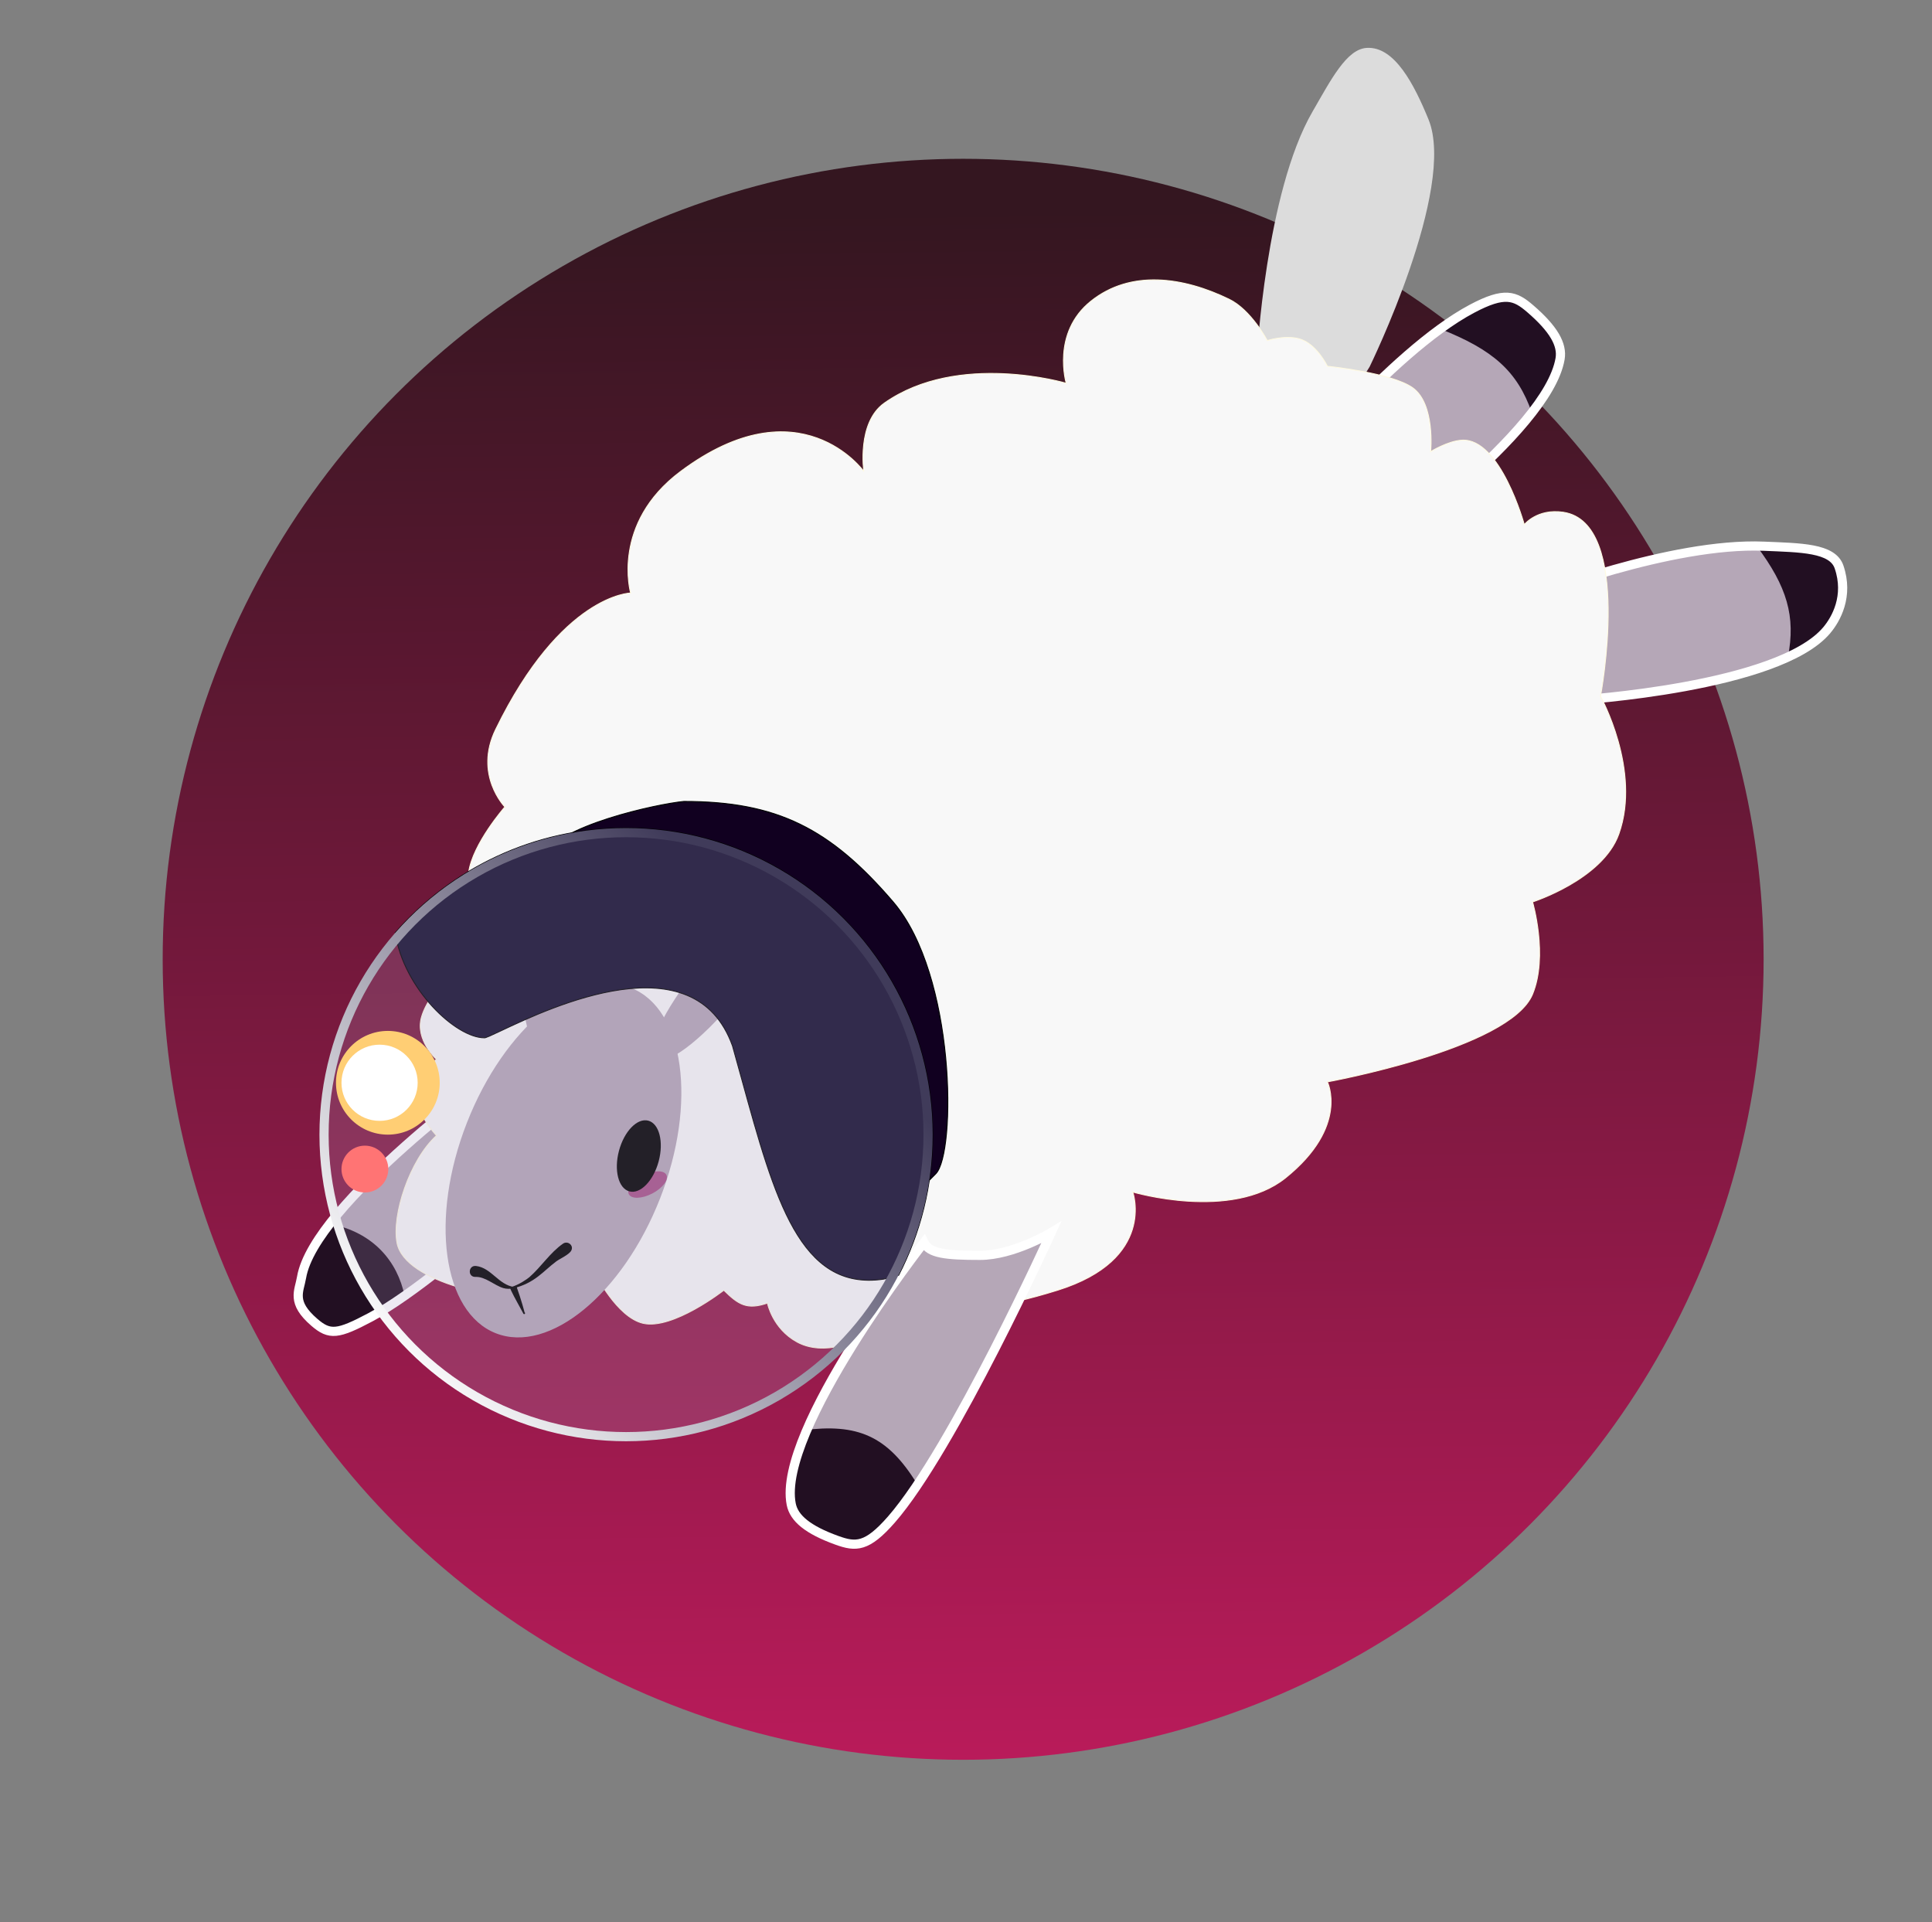 <svg width="391" height="389" viewBox="0 0 391 389" fill="none" xmlns="http://www.w3.org/2000/svg">
<rect x="0" y="0" width="391" height="389" fill="#808080" stroke="none"/>
<circle cx="194.923" cy="194.137" r="162" fill="url(#paint0_linear_14_59)"/>
<path d="M297.898 62.481C281.201 71.341 259.449 98.698 259.449 98.698C259.449 98.698 258.739 105.767 262.841 110.134C266.943 114.501 272.107 115.404 277.793 112.387C277.793 112.387 313.187 87.561 315.733 72.603C316.221 69.739 314.438 66.565 309.695 62.481C306.598 59.814 304.512 58.971 297.898 62.481Z" fill="#B5A7B7"/>
<path fill-rule="evenodd" clip-rule="evenodd" d="M310.021 83.525C307.079 75.094 302.14 70.775 291.477 66.563C293.661 64.974 295.819 63.584 297.898 62.481C304.513 58.971 306.598 59.814 309.695 62.481C314.438 66.565 316.221 69.739 315.733 72.603C315.174 75.889 313.028 79.653 310.021 83.525Z" fill="#220F22"/>
<path d="M297.898 62.481C281.201 71.341 259.449 98.698 259.449 98.698C259.449 98.698 258.739 105.767 262.841 110.134C266.943 114.501 272.107 115.404 277.793 112.387C277.793 112.387 313.187 87.561 315.733 72.603C316.221 69.739 314.438 66.565 309.695 62.481C306.598 59.814 304.512 58.971 297.898 62.481Z" stroke="white" stroke-width="1.858"/>
<path d="M356.976 110.539C338.09 109.743 310.526 120.583 310.526 120.583C310.526 120.583 306.339 126.324 307.671 132.165C309.002 138.006 313.001 141.396 319.432 141.667C319.432 141.667 359.943 139.157 369.702 127.538C371.571 125.314 374.215 120.658 372.188 114.737C370.864 110.87 364.457 110.854 356.976 110.539Z" fill="#B5A7B7"/>
<path fill-rule="evenodd" clip-rule="evenodd" d="M361.847 132.971C363.447 124.732 361.67 118.731 355.517 110.501C356.009 110.506 356.495 110.519 356.976 110.539C357.422 110.558 357.864 110.576 358.301 110.593C365.203 110.87 370.942 111.1 372.188 114.737C374.215 120.658 371.571 125.313 369.702 127.538C367.943 129.632 365.186 131.43 361.847 132.971Z" fill="#220F22"/>
<path d="M356.976 110.539C338.09 109.743 310.526 120.583 310.526 120.583C310.526 120.583 306.339 126.324 307.671 132.165C309.002 138.006 313.001 141.396 319.432 141.667C319.432 141.667 359.943 139.157 369.702 127.538C371.571 125.314 374.215 120.658 372.188 114.737C370.864 110.87 364.457 110.854 356.976 110.539Z" stroke="white" stroke-width="1.858"/>
<path d="M265.612 22.621C256.145 38.982 254.369 72.347 254.369 72.347C254.369 72.347 257.512 78.719 263.304 80.249C269.096 81.779 273.955 79.81 277.179 74.238C277.179 74.238 294.857 38.177 289.092 24.141C286.218 17.145 282.255 9.333 276.583 9.694C272.504 9.953 269.362 16.14 265.612 22.621Z" fill="#DCDCDC"/>
<path d="M74.971 266.578C91.667 257.717 125.884 223.819 125.884 223.819C125.884 223.819 117.097 225.414 110.76 222.999C104.424 220.584 101.289 219.026 101.097 216.532C101.097 216.532 63.574 243.554 61.029 258.513C60.541 261.377 58.887 263.532 63.63 267.616C66.727 270.283 68.356 270.089 74.971 266.578Z" fill="#B5A7B7"/>
<path fill-rule="evenodd" clip-rule="evenodd" d="M66.734 247.666C75.608 249.394 80.442 255.319 81.884 262.244C79.376 263.999 77.039 265.481 74.971 266.578C68.356 270.089 66.727 270.283 63.63 267.616C59.661 264.199 60.172 262.132 60.729 259.871C60.838 259.43 60.949 258.981 61.029 258.513C61.572 255.32 63.709 251.578 66.734 247.666Z" fill="#220F22"/>
<path d="M74.971 266.578C91.667 257.717 125.884 223.819 125.884 223.819C125.884 223.819 117.097 225.414 110.76 222.999C104.424 220.584 101.289 219.026 101.097 216.532C101.097 216.532 63.574 243.554 61.029 258.513C60.541 261.377 58.887 263.532 63.63 267.616C66.727 270.283 68.356 270.089 74.971 266.578Z" stroke="white" stroke-width="1.858"/>
<path d="M80.35 251.546C81.929 259.72 102.179 263.529 108.403 262.321C114.626 261.114 120.478 257.77 120.478 257.77C120.478 257.77 124.841 266.571 130.139 267.802C136.146 269.197 146.488 261.114 146.488 261.114C149.395 263.977 151.149 265.158 155.312 263.715C155.312 263.715 156.329 268.901 161.35 271.61C171.901 277.304 189.681 261.114 189.681 261.114C189.681 261.114 189.31 268.824 214.019 261.114C234.083 254.853 229.252 241.235 229.252 241.235C229.252 241.235 249.251 247.166 260.185 238.356C273.097 227.952 268.638 218.942 268.638 218.942C268.638 218.942 305.612 212.254 310.16 201.2C313.362 193.417 310.16 182.529 310.16 182.529C310.16 182.529 324.345 177.997 327.623 168.781C332.216 155.869 323.907 140.914 323.907 140.914C323.907 140.914 330.555 105.794 316.383 103.665C311.091 102.87 308.488 106.173 308.488 106.173C308.488 106.173 303.657 88.617 295.855 89.082C292.987 89.252 289.538 91.404 289.538 91.404C289.538 91.404 290.484 81.769 285.915 78.492C281.642 75.427 268.638 74.126 268.638 74.126C268.638 74.126 266.396 69.463 262.879 68.553C259.956 67.796 256.469 68.924 256.469 68.924C256.469 68.924 253.242 62.748 248.759 60.564C239.497 56.053 228.853 54.511 220.799 60.936C212.746 67.36 215.783 77.563 215.783 77.563C215.783 77.563 193.954 71.061 178.999 81.557C173.373 85.506 174.819 95.398 174.819 95.398C174.819 95.398 161.907 77.377 137.756 95.398C123.592 105.966 127.631 120.014 127.631 120.014C127.631 120.014 113.697 120.2 100.321 147.602C95.835 156.793 102.179 163.301 102.179 163.301C102.179 163.301 95.663 170.706 94.841 176.584C94.038 182.324 94.841 185.687 98.556 190.053C98.556 190.053 87.131 199.063 85.273 205.937C84.037 210.51 88.338 214.39 88.338 214.39C88.338 214.39 84.831 216.91 84.344 220.521C83.737 225.023 88.338 229.81 88.338 229.81C82.912 234.731 79.255 245.88 80.35 251.546Z" fill="#F8F8F8" stroke="#FFFAE1" stroke-width="0.186"/>
<path d="M180.399 307.523C192.845 293.296 212.744 249.434 212.744 249.434C212.744 249.434 205.101 254.054 198.32 254.054C191.539 254.054 188.055 253.715 186.988 251.453C186.988 251.453 157.18 289.534 160.129 304.418C160.694 307.268 163.49 309.599 169.376 311.725C173.22 313.114 175.469 313.159 180.399 307.523Z" fill="#B5A7B7"/>
<path fill-rule="evenodd" clip-rule="evenodd" d="M162.475 289.453C173.523 288.014 179.608 290.527 185.626 300.359C183.94 303.037 182.189 305.478 180.399 307.523C175.469 313.159 173.22 313.114 169.376 311.725C163.49 309.599 160.693 307.268 160.129 304.418C159.357 300.524 160.446 295.197 162.475 289.453Z" fill="#220F22"/>
<path d="M180.399 307.523C192.845 293.296 212.744 249.434 212.744 249.434C212.744 249.434 205.101 254.054 198.32 254.054C191.539 254.054 188.055 253.715 186.988 251.453C186.988 251.453 157.18 289.534 160.129 304.418C160.694 307.268 163.49 309.599 169.376 311.725C173.22 313.114 175.469 313.159 180.399 307.523Z" stroke="white" stroke-width="1.858"/>
<path d="M133.587 242.528C126.036 261.829 111.162 274.051 100.365 269.827C89.567 265.603 86.936 246.532 94.487 227.23C102.038 207.929 116.913 195.707 127.71 199.931C138.507 204.155 141.139 223.226 133.587 242.528Z" fill="#B5A7B7"/>
<path d="M96.239 258.416C94.61 258.483 94.733 256.017 96.347 256.206C99.435 256.568 100.904 260.041 104.064 260.46C104.871 260.567 103.147 261.079 101.83 260.668C99.985 260.093 98.209 258.334 96.239 258.416ZM103.851 260.737C103.445 260.838 103.35 260.498 103.479 260.46C105.059 259.999 106.725 258.827 107.141 258.464C109.526 256.387 111.335 253.481 113.957 251.677C114.886 251.037 116.154 252.017 115.621 253.071C115.195 253.914 113.347 254.701 112.571 255.28C109.906 257.267 108.31 259.628 103.851 260.737Z" fill="black"/>
<path d="M103.294 260.556C103.633 260.433 104.133 260.415 104.408 260.278C104.594 260.185 104.57 260.499 104.651 260.716C105.295 262.451 106.285 265.821 106.208 265.889C106.003 266.072 105.894 265.799 105.825 265.668C105.047 264.19 104.163 262.702 103.457 261.221C103.191 260.664 103.257 260.57 103.294 260.556ZM106.08 265.575C106.181 265.575 106.263 265.657 106.263 265.758C106.263 265.859 106.181 265.941 106.08 265.941C105.979 265.941 105.897 265.859 105.897 265.758C105.897 265.657 105.979 265.575 106.08 265.575Z" fill="black"/>
<path d="M134.857 237.754C135.377 238.756 134.1 240.45 132.006 241.537C129.911 242.624 127.792 242.693 127.272 241.691C126.752 240.689 128.028 238.996 130.123 237.909C132.218 236.822 134.337 236.753 134.857 237.754Z" fill="#A75288"/>
<path d="M133.302 235.026C132.245 238.978 129.59 241.7 127.373 241.107C125.155 240.514 124.215 236.829 125.272 232.878C126.33 228.926 128.984 226.204 131.202 226.797C133.419 227.39 134.36 231.075 133.302 235.026Z" fill="black"/>
<ellipse cx="144.891" cy="199.177" rx="4.923" ry="19.507" transform="rotate(39.205 144.891 199.177)" fill="#B5A7B7"/>
<ellipse cx="111.03" cy="192.113" rx="4.923" ry="19.507" transform="rotate(5.611 111.03 192.113)" fill="#B5A7B7"/>
<path d="M180.764 182.529C168.038 167.666 157.263 162.186 138.406 162.186C132.99 162.704 112.554 167.097 109.796 173.518L154.755 182.529L178.999 247.552C178.999 247.552 184.64 242.39 189.403 237.52C193.49 233.34 193.49 197.391 180.764 182.529Z" fill="#110020" stroke="black" stroke-width="0.186"/>
<path fill-rule="evenodd" clip-rule="evenodd" d="M79.988 188.78C81.697 200.16 92.282 210.024 97.999 210.024C98.225 210.099 99.453 209.52 101.393 208.604C111.436 203.866 140.545 190.131 148.252 211.696C148.899 213.996 149.523 216.261 150.134 218.478C156.804 242.685 161.93 261.292 178.72 258.884C179.796 258.687 180.843 258.417 181.859 258.077C186.264 249.554 188.752 239.88 188.752 229.624C188.752 195.354 160.971 167.574 126.702 167.574C108.073 167.574 91.362 175.782 79.988 188.78Z" fill="#130E2E"/>
<path d="M97.999 210.024L98.028 209.936L98.014 209.931H97.999V210.024ZM79.988 188.78L79.918 188.719L79.89 188.751L79.897 188.794L79.988 188.78ZM101.393 208.604L101.433 208.688L101.393 208.604ZM148.252 211.696L148.342 211.671L148.34 211.665L148.252 211.696ZM150.134 218.478L150.224 218.454L150.134 218.478ZM178.72 258.884L178.734 258.976L178.737 258.976L178.72 258.884ZM181.859 258.077L181.889 258.165L181.924 258.153L181.942 258.119L181.859 258.077ZM97.999 209.931C96.594 209.931 94.878 209.324 93.062 208.226C91.247 207.128 89.341 205.546 87.559 203.607C83.994 199.728 80.931 194.433 80.08 188.766L79.897 188.794C80.754 194.506 83.839 199.834 87.422 203.732C89.215 205.682 91.134 207.277 92.965 208.385C94.795 209.491 96.546 210.117 97.999 210.117V209.931ZM101.353 208.52C100.383 208.978 99.592 209.351 99.016 209.601C98.728 209.725 98.496 209.818 98.323 209.875C98.236 209.903 98.167 209.922 98.114 209.931C98.087 209.936 98.067 209.938 98.052 209.938C98.044 209.938 98.038 209.938 98.034 209.937C98.03 209.937 98.028 209.936 98.028 209.936L97.969 210.112C98.021 210.13 98.085 210.125 98.146 210.114C98.211 210.102 98.29 210.081 98.38 210.051C98.562 209.992 98.8 209.896 99.09 209.771C99.669 209.52 100.463 209.146 101.433 208.688L101.353 208.52ZM148.34 211.665C146.405 206.251 143.123 203.045 139.127 201.363C135.136 199.683 130.442 199.528 125.686 200.194C116.174 201.527 106.373 206.152 101.353 208.52L101.433 208.688C106.456 206.318 116.232 201.707 125.711 200.378C130.451 199.714 135.107 199.873 139.055 201.535C143 203.195 146.246 206.359 148.165 211.728L148.34 211.665ZM150.224 218.454C149.613 216.236 148.989 213.971 148.342 211.671L148.163 211.721C148.81 214.021 149.434 216.285 150.045 218.503L150.224 218.454ZM178.707 258.792C174.529 259.392 171.082 258.683 168.157 256.911C165.229 255.138 162.815 252.296 160.713 248.615C156.506 241.251 153.56 230.561 150.224 218.454L150.045 218.503C153.378 230.602 156.33 241.318 160.551 248.708C162.663 252.404 165.096 255.275 168.06 257.07C171.027 258.867 174.517 259.581 178.733 258.976L178.707 258.792ZM181.83 257.989C180.818 258.327 179.775 258.597 178.704 258.793L178.737 258.976C179.817 258.778 180.868 258.506 181.889 258.165L181.83 257.989ZM188.66 229.624C188.66 239.864 186.175 249.524 181.777 258.034L181.942 258.119C186.354 249.584 188.845 239.895 188.845 229.624H188.66ZM126.702 167.666C160.92 167.666 188.66 195.406 188.66 229.624H188.845C188.845 195.303 161.023 167.481 126.702 167.481V167.666ZM80.058 188.841C91.415 175.863 108.101 167.666 126.702 167.666V167.481C108.046 167.481 91.309 175.702 79.918 188.719L80.058 188.841Z" fill="black"/>
<circle cx="126.702" cy="229.624" r="61.122" fill="#AA99C1" fill-opacity="0.21" stroke="url(#paint1_linear_14_59)" stroke-width="1.858"/>
<circle cx="78.492" cy="219.127" r="10.497" fill="#FFCE74"/>
<circle cx="76.82" cy="219.127" r="7.71" fill="white"/>
<circle cx="73.847" cy="236.591" r="4.737" fill="#FF7474"/>
<defs>
<linearGradient id="paint0_linear_14_59" x1="183.132" y1="356.506" x2="179.132" y2="43.006" gradientUnits="userSpaceOnUse">
<stop stop-color="#B91B5A"/>
<stop offset="1" stop-color="#341620"/>
</linearGradient>
<linearGradient id="paint1_linear_14_59" x1="83.694" y1="280.156" x2="167.016" y2="203.986" gradientUnits="userSpaceOnUse">
<stop stop-color="white"/>
<stop offset="1" stop-color="#403B5A"/>
</linearGradient>
</defs>
</svg>
